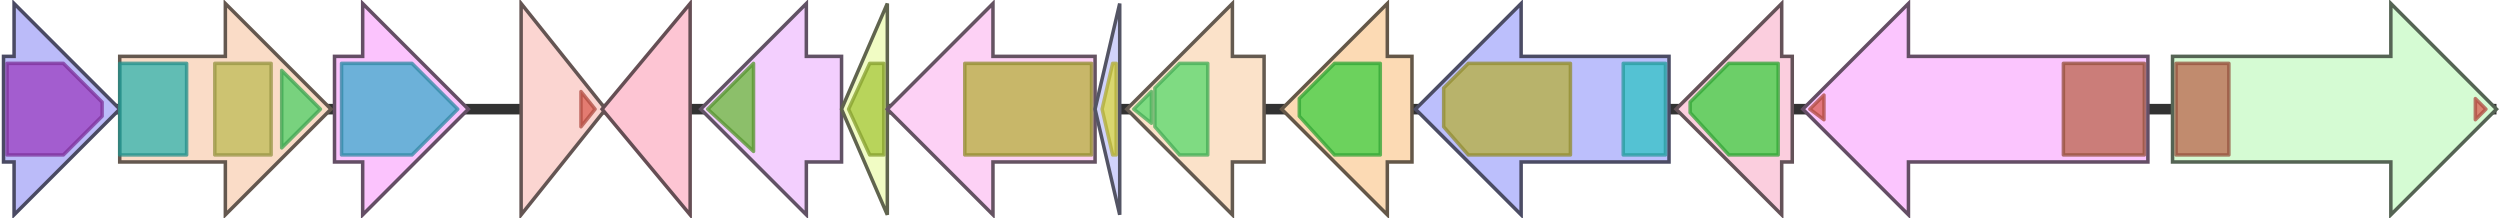 <svg version="1.1" baseProfile="full" xmlns="http://www.w3.org/2000/svg" width="710" height="62">
	<line x1="1" y1="31" x2="709" y2="31" style="stroke:rgb(50,50,50); stroke-width:3 "/>
	<g>
		<title>xiaJ</title>
		<polygon class="xiaJ" points="359,16 350,16 350,1 320,31 350,61 350,46 359,46" fill="rgb(251,226,201)" fill-opacity="1.0" stroke="rgb(100,90,80)" stroke-width="1" />
		<g>
			<title>PF00067</title>
			<polygon class="PF00067" points="322,31 327,26 327,35" stroke-linejoin="round" width="6" height="26" fill="rgb(85,216,107)" stroke="rgb(68,172,85)" stroke-width="1" opacity="0.75" />
		</g>
		<g>
			<title>PF00067</title>
			<polygon class="PF00067" points="328,25 335,18 343,18 343,44 335,44 328,36" stroke-linejoin="round" width="15" height="26" fill="rgb(85,216,107)" stroke="rgb(68,172,85)" stroke-width="1" opacity="0.75" />
		</g>
	</g>
	<g>
		<title>xiaK</title>
		<polygon class="xiaK" points="401,16 394,16 394,1 364,31 394,61 394,46 401,46" fill="rgb(252,218,180)" fill-opacity="1.0" stroke="rgb(100,87,72)" stroke-width="1" />
		<g>
			<title>PF00348</title>
			<polygon class="PF00348" points="369,28 379,18 392,18 392,44 379,44 369,33" stroke-linejoin="round" width="23" height="26" fill="rgb(61,206,65)" stroke="rgb(48,164,52)" stroke-width="1" opacity="0.75" />
		</g>
	</g>
	<g>
		<title>xiaL</title>
		<polygon class="xiaL" points="474,16 432,16 432,1 402,31 432,61 432,46 474,46" fill="rgb(188,191,252)" fill-opacity="1.0" stroke="rgb(75,76,100)" stroke-width="1" />
		<g>
			<title>PF01494</title>
			<polygon class="PF01494" points="410,25 417,18 446,18 446,44 417,44 410,36" stroke-linejoin="round" width="36" height="26" fill="rgb(182,175,59)" stroke="rgb(145,140,47)" stroke-width="1" opacity="0.75" />
		</g>
		<g>
			<title>PF03301</title>
			<rect class="PF03301" x="461" y="18" stroke-linejoin="round" width="12" height="26" fill="rgb(50,195,197)" stroke="rgb(40,155,157)" stroke-width="1" opacity="0.75" />
		</g>
	</g>
	<g>
		<title>xiaM</title>
		<polygon class="xiaM" points="509,16 506,16 506,1 476,31 506,61 506,46 509,46" fill="rgb(251,206,222)" fill-opacity="1.0" stroke="rgb(100,82,88)" stroke-width="1" />
		<g>
			<title>PF00348</title>
			<polygon class="PF00348" points="480,29 491,18 505,18 505,44 491,44 480,32" stroke-linejoin="round" width="25" height="26" fill="rgb(61,206,65)" stroke="rgb(48,164,52)" stroke-width="1" opacity="0.75" />
		</g>
	</g>
	<g>
		<title>xiaN</title>
		<polygon class="xiaN" points="610,16 542,16 542,1 512,31 542,61 542,46 610,46" fill="rgb(251,197,254)" fill-opacity="1.0" stroke="rgb(100,78,101)" stroke-width="1" />
		<g>
			<title>PF00196</title>
			<polygon class="PF00196" points="514,31 518,27 518,34" stroke-linejoin="round" width="5" height="26" fill="rgb(219,94,82)" stroke="rgb(175,75,65)" stroke-width="1" opacity="0.75" />
		</g>
		<g>
			<title>PF13191</title>
			<rect class="PF13191" x="586" y="18" stroke-linejoin="round" width="23" height="26" fill="rgb(186,102,77)" stroke="rgb(148,81,61)" stroke-width="1" opacity="0.75" />
		</g>
	</g>
	<g>
		<title>xiaO</title>
		<polygon class="xiaO" points="617,16 679,16 679,1 709,31 679,61 679,46 617,46" fill="rgb(213,251,211)" fill-opacity="1.0" stroke="rgb(85,100,84)" stroke-width="1" />
		<g>
			<title>PF13191</title>
			<rect class="PF13191" x="618" y="18" stroke-linejoin="round" width="15" height="26" fill="rgb(186,102,77)" stroke="rgb(148,81,61)" stroke-width="1" opacity="0.75" />
		</g>
		<g>
			<title>PF00196</title>
			<polygon class="PF00196" points="703,28 706,31 703,34" stroke-linejoin="round" width="5" height="26" fill="rgb(219,94,82)" stroke="rgb(175,75,65)" stroke-width="1" opacity="0.75" />
		</g>
	</g>
	<g>
		<title>xiaA</title>
		<polygon class="xiaA" points="1,16 4,16 4,1 34,31 4,61 4,46 1,46" fill="rgb(187,187,249)" fill-opacity="1.0" stroke="rgb(74,74,99)" stroke-width="1" />
		<g>
			<title>PF02401</title>
			<polygon class="PF02401" points="2,18 18,18 29,29 29,33 18,44 2,44" stroke-linejoin="round" width="27" height="26" fill="rgb(155,62,193)" stroke="rgb(124,49,154)" stroke-width="1" opacity="0.75" />
		</g>
	</g>
	<g>
		<title>xiaB</title>
		<polygon class="xiaB" points="34,16 64,16 64,1 94,31 64,61 64,46 34,46" fill="rgb(250,220,199)" fill-opacity="1.0" stroke="rgb(100,88,79)" stroke-width="1" />
		<g>
			<title>PF13292</title>
			<rect class="PF13292" x="34" y="18" stroke-linejoin="round" width="19" height="26" fill="rgb(46,179,173)" stroke="rgb(36,143,138)" stroke-width="1" opacity="0.75" />
		</g>
		<g>
			<title>PF02779</title>
			<rect class="PF02779" x="61" y="18" stroke-linejoin="round" width="16" height="26" fill="rgb(189,186,84)" stroke="rgb(151,148,67)" stroke-width="1" opacity="0.75" />
		</g>
		<g>
			<title>PF02780</title>
			<polygon class="PF02780" points="80,20 91,31 91,31 80,42" stroke-linejoin="round" width="11" height="26" fill="rgb(76,206,101)" stroke="rgb(60,164,80)" stroke-width="1" opacity="0.75" />
		</g>
	</g>
	<g>
		<title>xiaC</title>
		<polygon class="xiaC" points="95,16 103,16 103,1 133,31 103,61 103,46 95,46" fill="rgb(251,195,253)" fill-opacity="1.0" stroke="rgb(100,78,101)" stroke-width="1" />
		<g>
			<title>PF04551</title>
			<polygon class="PF04551" points="97,18 117,18 130,31 117,44 97,44" stroke-linejoin="round" width="34" height="26" fill="rgb(61,170,205)" stroke="rgb(48,136,164)" stroke-width="1" opacity="0.75" />
		</g>
	</g>
	<g>
		<title>xiaD</title>
		<polygon class="xiaD" points="148,16 148,16 148,1 172,31 148,61 148,46 148,46" fill="rgb(251,213,209)" fill-opacity="1.0" stroke="rgb(100,85,83)" stroke-width="1" />
		<g>
			<title>PF00196</title>
			<polygon class="PF00196" points="165,26 169,31 165,36" stroke-linejoin="round" width="5" height="26" fill="rgb(219,94,82)" stroke="rgb(175,75,65)" stroke-width="1" opacity="0.75" />
		</g>
	</g>
	<g>
		<title>xiaE</title>
		<polygon class="xiaE" points="196,16 196,16 196,1 171,31 196,61 196,46 196,46" fill="rgb(253,197,211)" fill-opacity="1.0" stroke="rgb(101,78,84)" stroke-width="1" />
	</g>
	<g>
		<title>xiaF</title>
		<polygon class="xiaF" points="239,16 229,16 229,1 199,31 229,61 229,46 239,46" fill="rgb(243,207,254)" fill-opacity="1.0" stroke="rgb(97,82,101)" stroke-width="1" />
		<g>
			<title>PF08028</title>
			<polygon class="PF08028" points="201,31 214,18 214,43" stroke-linejoin="round" width="13" height="26" fill="rgb(106,185,56)" stroke="rgb(84,148,44)" stroke-width="1" opacity="0.75" />
		</g>
	</g>
	<g>
		<title>xiaG</title>
		<polygon class="xiaG" points="252,16 252,16 252,1 239,31 252,61 252,46 252,46" fill="rgb(241,252,196)" fill-opacity="1.0" stroke="rgb(96,100,78)" stroke-width="1" />
		<g>
			<title>PF07858</title>
			<polygon class="PF07858" points="241,31 247,18 251,18 251,44 247,44" stroke-linejoin="round" width="12" height="26" fill="rgb(165,198,57)" stroke="rgb(132,158,45)" stroke-width="1" opacity="0.75" />
		</g>
	</g>
	<g>
		<title>xiaH</title>
		<polygon class="xiaH" points="311,16 282,16 282,1 252,31 282,61 282,46 311,46" fill="rgb(253,209,245)" fill-opacity="1.0" stroke="rgb(101,83,98)" stroke-width="1" />
		<g>
			<title>PF01494</title>
			<rect class="PF01494" x="274" y="18" stroke-linejoin="round" width="36" height="26" fill="rgb(182,175,59)" stroke="rgb(145,140,47)" stroke-width="1" opacity="0.75" />
		</g>
	</g>
	<g>
		<title>xiaI</title>
		<polygon class="xiaI" points="318,16 318,16 318,1 311,31 318,61 318,46 318,46" fill="rgb(209,211,251)" fill-opacity="1.0" stroke="rgb(83,84,100)" stroke-width="1" />
		<g>
			<title>PF13370</title>
			<polygon class="PF13370" points="313,31 316,18 317,18 317,44 316,44" stroke-linejoin="round" width="5" height="26" fill="rgb(220,216,65)" stroke="rgb(176,172,52)" stroke-width="1" opacity="0.75" />
		</g>
	</g>
</svg>
